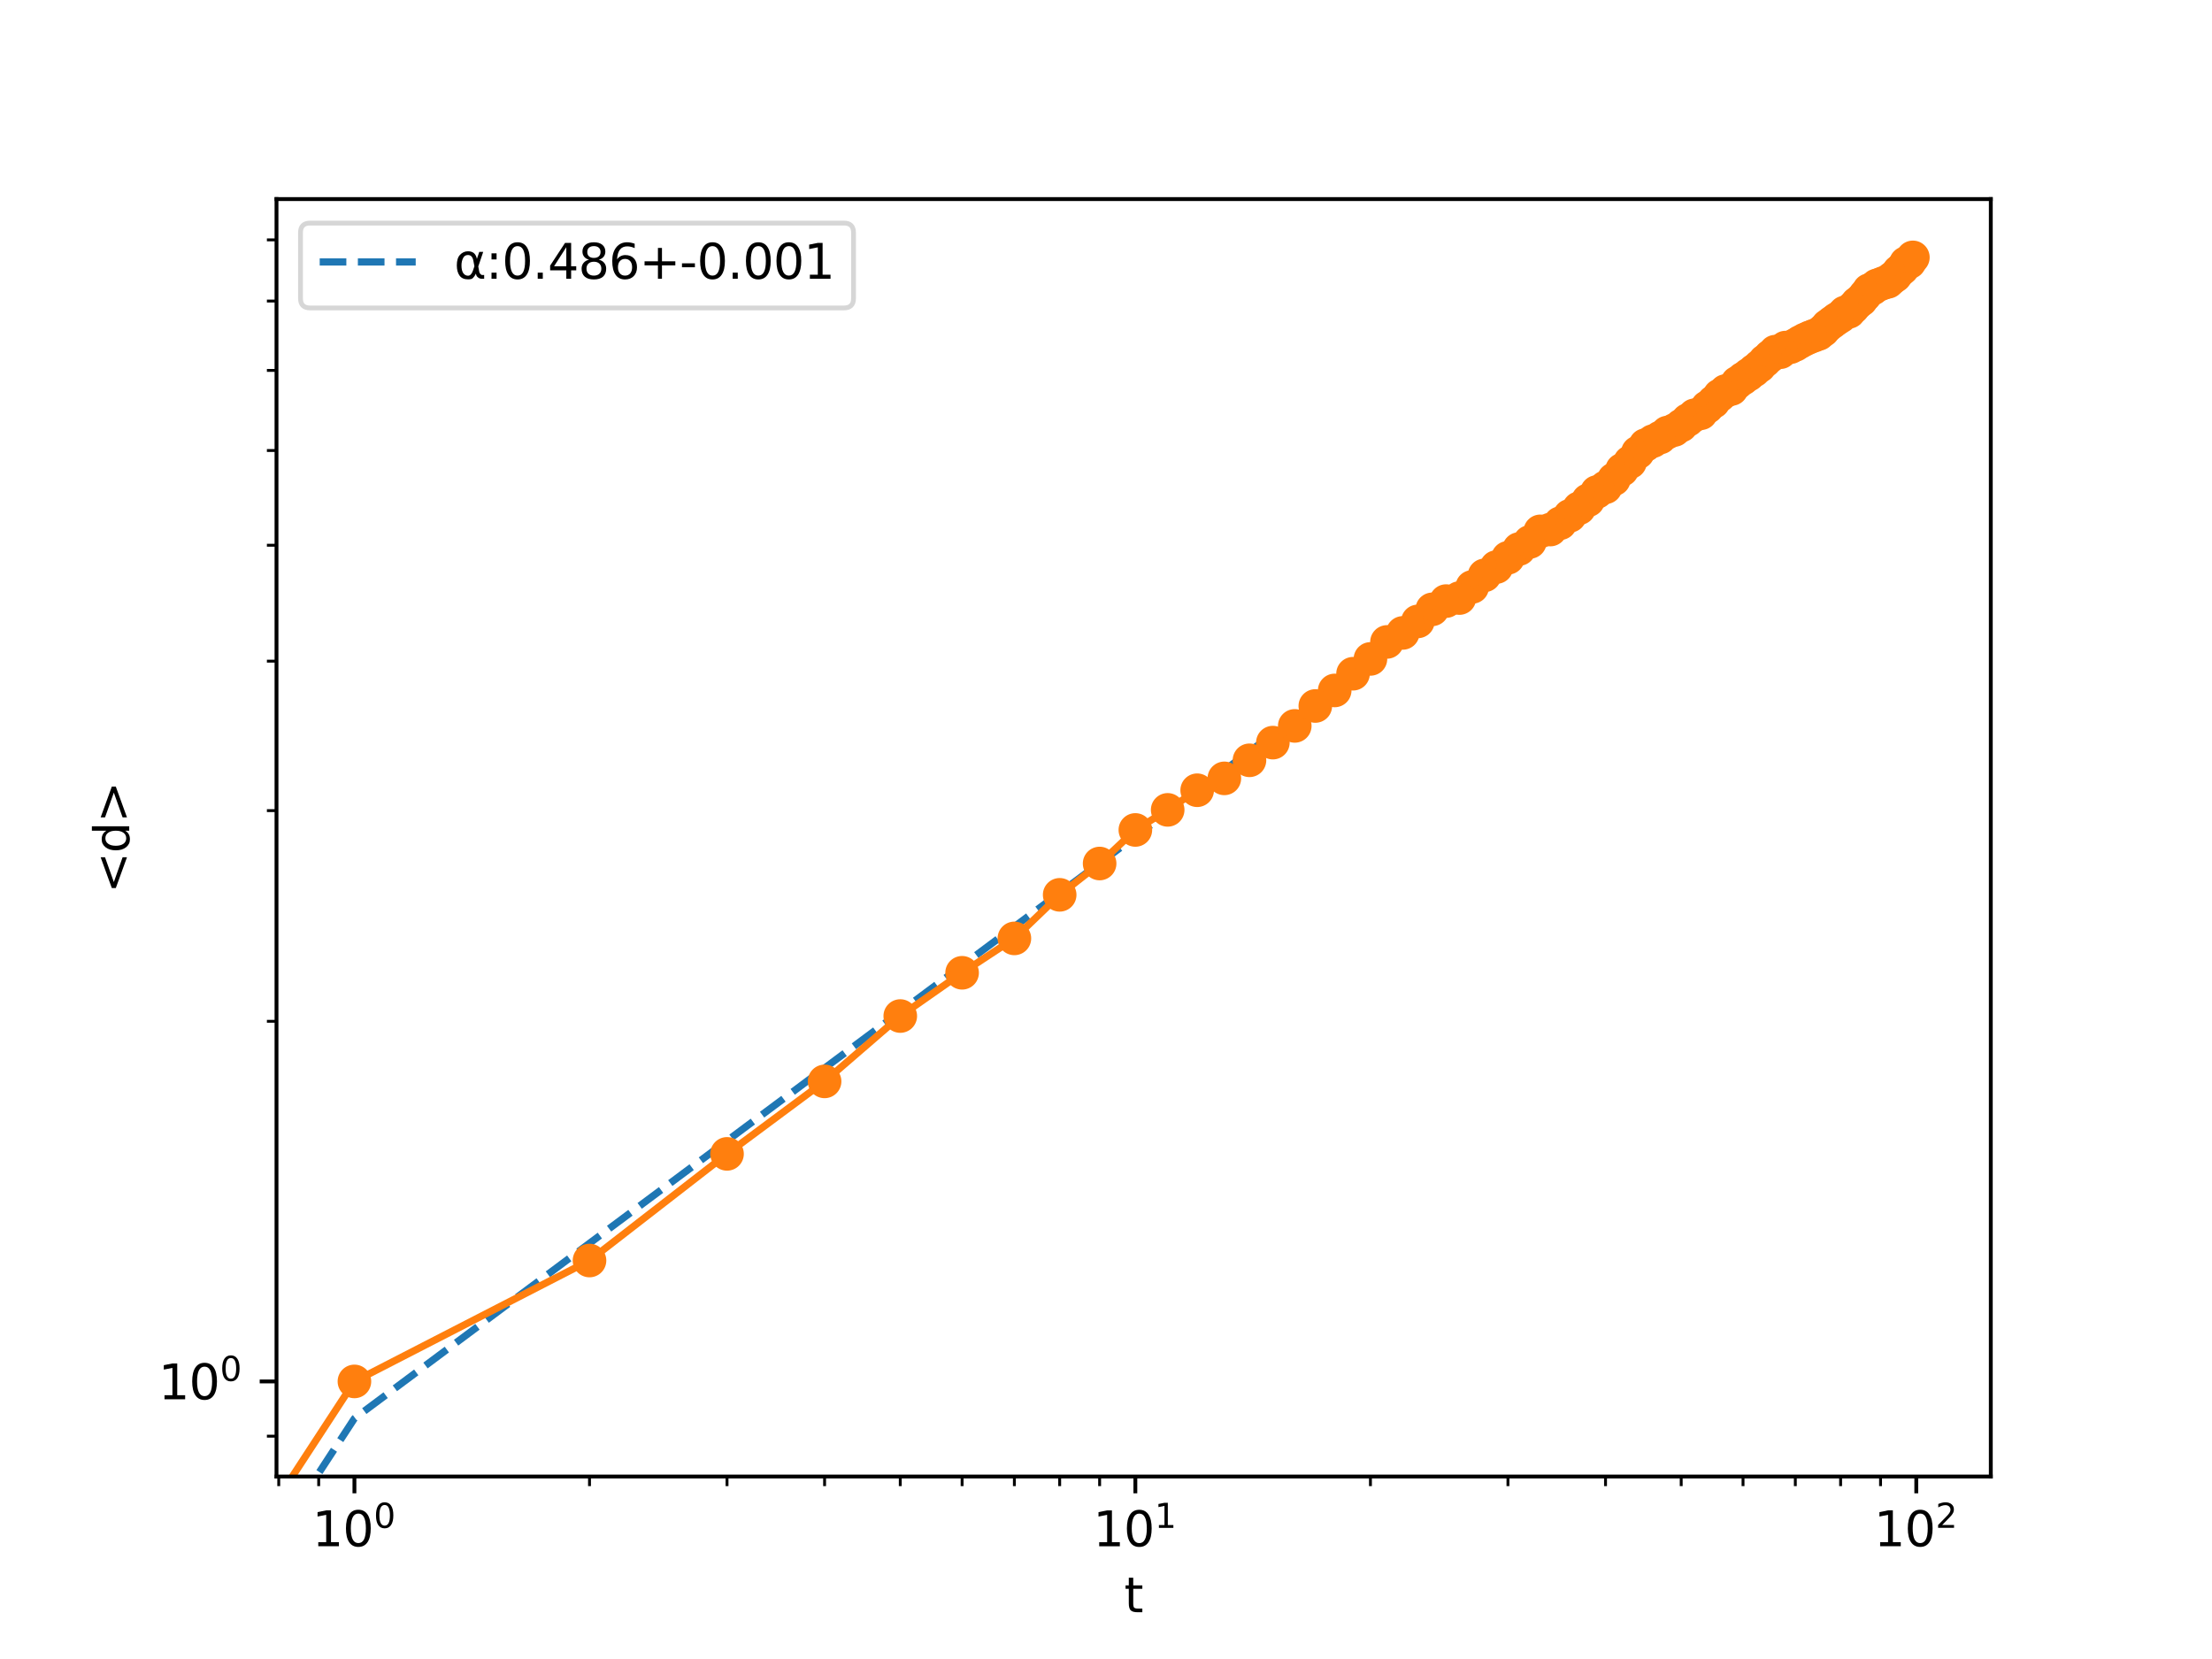 <?xml version="1.0" encoding="utf-8" standalone="no"?>
<!DOCTYPE svg PUBLIC "-//W3C//DTD SVG 1.1//EN"
  "http://www.w3.org/Graphics/SVG/1.1/DTD/svg11.dtd">
<svg xmlns:xlink="http://www.w3.org/1999/xlink" width="460.8pt" height="345.6pt" viewBox="0 0 460.8 345.6" xmlns="http://www.w3.org/2000/svg" version="1.1">
 <defs>
  <style type="text/css">*{stroke-linejoin: round; stroke-linecap: butt}</style>
 </defs>
 <g id="figure_1">
  <g id="patch_1">
   <path d="M 0 345.6 
L 460.8 345.6 
L 460.8 0 
L 0 0 
z
" style="fill: #ffffff"/>
  </g>
  <g id="axes_1">
   <g id="patch_2">
    <path d="M 57.6 307.584 
L 414.72 307.584 
L 414.72 41.472 
L 57.6 41.472 
z
" style="fill: #ffffff"/>
   </g>
   <g id="matplotlib.axis_1">
    <g id="xtick_1">
     <g id="line2d_1">
      <defs>
       <path id="me4bb18ffd0" d="M 0 0 
L 0 3.5 
" style="stroke: #000000; stroke-width: 0.8"/>
      </defs>
      <g>
       <use xlink:href="#me4bb18ffd0" x="73.833" y="307.584" style="stroke: #000000; stroke-width: 0.8"/>
      </g>
     </g>
     <g id="text_1">
      <!-- $\mathdefault{10^{0}}$ -->
      <g transform="translate(65.033 322.182) scale(0.1 -0.1)">
       <defs>
        <path id="DejaVuSans-31" d="M 794 531 
L 1825 531 
L 1825 4091 
L 703 3866 
L 703 4441 
L 1819 4666 
L 2450 4666 
L 2450 531 
L 3481 531 
L 3481 0 
L 794 0 
L 794 531 
z
" transform="scale(0.016)"/>
        <path id="DejaVuSans-30" d="M 2034 4250 
Q 1547 4250 1301 3770 
Q 1056 3291 1056 2328 
Q 1056 1369 1301 889 
Q 1547 409 2034 409 
Q 2525 409 2770 889 
Q 3016 1369 3016 2328 
Q 3016 3291 2770 3770 
Q 2525 4250 2034 4250 
z
M 2034 4750 
Q 2819 4750 3233 4129 
Q 3647 3509 3647 2328 
Q 3647 1150 3233 529 
Q 2819 -91 2034 -91 
Q 1250 -91 836 529 
Q 422 1150 422 2328 
Q 422 3509 836 4129 
Q 1250 4750 2034 4750 
z
" transform="scale(0.016)"/>
       </defs>
       <use xlink:href="#DejaVuSans-31" transform="translate(0 0.766)"/>
       <use xlink:href="#DejaVuSans-30" transform="translate(63.623 0.766)"/>
       <use xlink:href="#DejaVuSans-30" transform="translate(128.203 39.047) scale(0.7)"/>
      </g>
     </g>
    </g>
    <g id="xtick_2">
     <g id="line2d_2">
      <g>
       <use xlink:href="#me4bb18ffd0" x="236.515" y="307.584" style="stroke: #000000; stroke-width: 0.8"/>
      </g>
     </g>
     <g id="text_2">
      <!-- $\mathdefault{10^{1}}$ -->
      <g transform="translate(227.715 322.182) scale(0.1 -0.1)">
       <use xlink:href="#DejaVuSans-31" transform="translate(0 0.684)"/>
       <use xlink:href="#DejaVuSans-30" transform="translate(63.623 0.684)"/>
       <use xlink:href="#DejaVuSans-31" transform="translate(128.203 38.966) scale(0.7)"/>
      </g>
     </g>
    </g>
    <g id="xtick_3">
     <g id="line2d_3">
      <g>
       <use xlink:href="#me4bb18ffd0" x="399.197" y="307.584" style="stroke: #000000; stroke-width: 0.8"/>
      </g>
     </g>
     <g id="text_3">
      <!-- $\mathdefault{10^{2}}$ -->
      <g transform="translate(390.397 322.182) scale(0.1 -0.1)">
       <defs>
        <path id="DejaVuSans-32" d="M 1228 531 
L 3431 531 
L 3431 0 
L 469 0 
L 469 531 
Q 828 903 1448 1529 
Q 2069 2156 2228 2338 
Q 2531 2678 2651 2914 
Q 2772 3150 2772 3378 
Q 2772 3750 2511 3984 
Q 2250 4219 1831 4219 
Q 1534 4219 1204 4116 
Q 875 4013 500 3803 
L 500 4441 
Q 881 4594 1212 4672 
Q 1544 4750 1819 4750 
Q 2544 4750 2975 4387 
Q 3406 4025 3406 3419 
Q 3406 3131 3298 2873 
Q 3191 2616 2906 2266 
Q 2828 2175 2409 1742 
Q 1991 1309 1228 531 
z
" transform="scale(0.016)"/>
       </defs>
       <use xlink:href="#DejaVuSans-31" transform="translate(0 0.766)"/>
       <use xlink:href="#DejaVuSans-30" transform="translate(63.623 0.766)"/>
       <use xlink:href="#DejaVuSans-32" transform="translate(128.203 39.047) scale(0.7)"/>
      </g>
     </g>
    </g>
    <g id="xtick_4">
     <g id="line2d_4">
      <defs>
       <path id="mb14fe23afb" d="M 0 0 
L 0 2 
" style="stroke: #000000; stroke-width: 0.6"/>
      </defs>
      <g>
       <use xlink:href="#mb14fe23afb" x="58.067" y="307.584" style="stroke: #000000; stroke-width: 0.6"/>
      </g>
     </g>
    </g>
    <g id="xtick_5">
     <g id="line2d_5">
      <g>
       <use xlink:href="#mb14fe23afb" x="66.389" y="307.584" style="stroke: #000000; stroke-width: 0.6"/>
      </g>
     </g>
    </g>
    <g id="xtick_6">
     <g id="line2d_6">
      <g>
       <use xlink:href="#mb14fe23afb" x="122.805" y="307.584" style="stroke: #000000; stroke-width: 0.6"/>
      </g>
     </g>
    </g>
    <g id="xtick_7">
     <g id="line2d_7">
      <g>
       <use xlink:href="#mb14fe23afb" x="151.452" y="307.584" style="stroke: #000000; stroke-width: 0.6"/>
      </g>
     </g>
    </g>
    <g id="xtick_8">
     <g id="line2d_8">
      <g>
       <use xlink:href="#mb14fe23afb" x="171.777" y="307.584" style="stroke: #000000; stroke-width: 0.6"/>
      </g>
     </g>
    </g>
    <g id="xtick_9">
     <g id="line2d_9">
      <g>
       <use xlink:href="#mb14fe23afb" x="187.543" y="307.584" style="stroke: #000000; stroke-width: 0.6"/>
      </g>
     </g>
    </g>
    <g id="xtick_10">
     <g id="line2d_10">
      <g>
       <use xlink:href="#mb14fe23afb" x="200.424" y="307.584" style="stroke: #000000; stroke-width: 0.6"/>
      </g>
     </g>
    </g>
    <g id="xtick_11">
     <g id="line2d_11">
      <g>
       <use xlink:href="#mb14fe23afb" x="211.315" y="307.584" style="stroke: #000000; stroke-width: 0.6"/>
      </g>
     </g>
    </g>
    <g id="xtick_12">
     <g id="line2d_12">
      <g>
       <use xlink:href="#mb14fe23afb" x="220.749" y="307.584" style="stroke: #000000; stroke-width: 0.6"/>
      </g>
     </g>
    </g>
    <g id="xtick_13">
     <g id="line2d_13">
      <g>
       <use xlink:href="#mb14fe23afb" x="229.071" y="307.584" style="stroke: #000000; stroke-width: 0.6"/>
      </g>
     </g>
    </g>
    <g id="xtick_14">
     <g id="line2d_14">
      <g>
       <use xlink:href="#mb14fe23afb" x="285.487" y="307.584" style="stroke: #000000; stroke-width: 0.6"/>
      </g>
     </g>
    </g>
    <g id="xtick_15">
     <g id="line2d_15">
      <g>
       <use xlink:href="#mb14fe23afb" x="314.134" y="307.584" style="stroke: #000000; stroke-width: 0.6"/>
      </g>
     </g>
    </g>
    <g id="xtick_16">
     <g id="line2d_16">
      <g>
       <use xlink:href="#mb14fe23afb" x="334.46" y="307.584" style="stroke: #000000; stroke-width: 0.6"/>
      </g>
     </g>
    </g>
    <g id="xtick_17">
     <g id="line2d_17">
      <g>
       <use xlink:href="#mb14fe23afb" x="350.225" y="307.584" style="stroke: #000000; stroke-width: 0.6"/>
      </g>
     </g>
    </g>
    <g id="xtick_18">
     <g id="line2d_18">
      <g>
       <use xlink:href="#mb14fe23afb" x="363.106" y="307.584" style="stroke: #000000; stroke-width: 0.6"/>
      </g>
     </g>
    </g>
    <g id="xtick_19">
     <g id="line2d_19">
      <g>
       <use xlink:href="#mb14fe23afb" x="373.998" y="307.584" style="stroke: #000000; stroke-width: 0.6"/>
      </g>
     </g>
    </g>
    <g id="xtick_20">
     <g id="line2d_20">
      <g>
       <use xlink:href="#mb14fe23afb" x="383.432" y="307.584" style="stroke: #000000; stroke-width: 0.6"/>
      </g>
     </g>
    </g>
    <g id="xtick_21">
     <g id="line2d_21">
      <g>
       <use xlink:href="#mb14fe23afb" x="391.753" y="307.584" style="stroke: #000000; stroke-width: 0.6"/>
      </g>
     </g>
    </g>
    <g id="text_4">
     <!-- t -->
     <g transform="translate(234.2 335.861) scale(0.1 -0.1)">
      <defs>
       <path id="DejaVuSans-74" d="M 1172 4494 
L 1172 3500 
L 2356 3500 
L 2356 3053 
L 1172 3053 
L 1172 1153 
Q 1172 725 1289 603 
Q 1406 481 1766 481 
L 2356 481 
L 2356 0 
L 1766 0 
Q 1100 0 847 248 
Q 594 497 594 1153 
L 594 3053 
L 172 3053 
L 172 3500 
L 594 3500 
L 594 4494 
L 1172 4494 
z
" transform="scale(0.016)"/>
      </defs>
      <use xlink:href="#DejaVuSans-74"/>
     </g>
    </g>
   </g>
   <g id="matplotlib.axis_2">
    <g id="ytick_1">
     <g id="line2d_22">
      <defs>
       <path id="md4d2e9cea4" d="M 0 0 
L -3.5 0 
" style="stroke: #000000; stroke-width: 0.8"/>
      </defs>
      <g>
       <use xlink:href="#md4d2e9cea4" x="57.6" y="287.775" style="stroke: #000000; stroke-width: 0.8"/>
      </g>
     </g>
     <g id="text_5">
      <!-- $\mathdefault{10^{0}}$ -->
      <g transform="translate(33 291.574) scale(0.1 -0.1)">
       <use xlink:href="#DejaVuSans-31" transform="translate(0 0.766)"/>
       <use xlink:href="#DejaVuSans-30" transform="translate(63.623 0.766)"/>
       <use xlink:href="#DejaVuSans-30" transform="translate(128.203 39.047) scale(0.7)"/>
      </g>
     </g>
    </g>
    <g id="ytick_2">
     <g id="line2d_23">
      <defs>
       <path id="m2dc39efea4" d="M 0 0 
L -2 0 
" style="stroke: #000000; stroke-width: 0.6"/>
      </defs>
      <g>
       <use xlink:href="#m2dc39efea4" x="57.6" y="299.178" style="stroke: #000000; stroke-width: 0.6"/>
      </g>
     </g>
    </g>
    <g id="ytick_3">
     <g id="line2d_24">
      <g>
       <use xlink:href="#m2dc39efea4" x="57.6" y="212.754" style="stroke: #000000; stroke-width: 0.6"/>
      </g>
     </g>
    </g>
    <g id="ytick_4">
     <g id="line2d_25">
      <g>
       <use xlink:href="#m2dc39efea4" x="57.6" y="168.87" style="stroke: #000000; stroke-width: 0.6"/>
      </g>
     </g>
    </g>
    <g id="ytick_5">
     <g id="line2d_26">
      <g>
       <use xlink:href="#m2dc39efea4" x="57.6" y="137.734" style="stroke: #000000; stroke-width: 0.6"/>
      </g>
     </g>
    </g>
    <g id="ytick_6">
     <g id="line2d_27">
      <g>
       <use xlink:href="#m2dc39efea4" x="57.6" y="113.583" style="stroke: #000000; stroke-width: 0.6"/>
      </g>
     </g>
    </g>
    <g id="ytick_7">
     <g id="line2d_28">
      <g>
       <use xlink:href="#m2dc39efea4" x="57.6" y="93.85" style="stroke: #000000; stroke-width: 0.6"/>
      </g>
     </g>
    </g>
    <g id="ytick_8">
     <g id="line2d_29">
      <g>
       <use xlink:href="#m2dc39efea4" x="57.6" y="77.166" style="stroke: #000000; stroke-width: 0.6"/>
      </g>
     </g>
    </g>
    <g id="ytick_9">
     <g id="line2d_30">
      <g>
       <use xlink:href="#m2dc39efea4" x="57.6" y="62.714" style="stroke: #000000; stroke-width: 0.6"/>
      </g>
     </g>
    </g>
    <g id="ytick_10">
     <g id="line2d_31">
      <g>
       <use xlink:href="#m2dc39efea4" x="57.6" y="49.966" style="stroke: #000000; stroke-width: 0.6"/>
      </g>
     </g>
    </g>
    <g id="text_6">
     <!-- &lt;d&gt; -->
     <g transform="translate(26.92 186.082) rotate(-90) scale(0.1 -0.1)">
      <defs>
       <path id="DejaVuSans-3c" d="M 4684 3150 
L 1459 2003 
L 4684 863 
L 4684 294 
L 678 1747 
L 678 2266 
L 4684 3719 
L 4684 3150 
z
" transform="scale(0.016)"/>
       <path id="DejaVuSans-64" d="M 2906 2969 
L 2906 4863 
L 3481 4863 
L 3481 0 
L 2906 0 
L 2906 525 
Q 2725 213 2448 61 
Q 2172 -91 1784 -91 
Q 1150 -91 751 415 
Q 353 922 353 1747 
Q 353 2572 751 3078 
Q 1150 3584 1784 3584 
Q 2172 3584 2448 3432 
Q 2725 3281 2906 2969 
z
M 947 1747 
Q 947 1113 1208 752 
Q 1469 391 1925 391 
Q 2381 391 2643 752 
Q 2906 1113 2906 1747 
Q 2906 2381 2643 2742 
Q 2381 3103 1925 3103 
Q 1469 3103 1208 2742 
Q 947 2381 947 1747 
z
" transform="scale(0.016)"/>
       <path id="DejaVuSans-3e" d="M 678 3150 
L 678 3719 
L 4684 2266 
L 4684 1747 
L 678 294 
L 678 863 
L 3897 2003 
L 678 3150 
z
" transform="scale(0.016)"/>
      </defs>
      <use xlink:href="#DejaVuSans-3c"/>
      <use xlink:href="#DejaVuSans-64" x="83.789"/>
      <use xlink:href="#DejaVuSans-3e" x="147.266"/>
     </g>
    </g>
   </g>
   <g id="line2d_32">
    <path d="M 40.466 346.6 
L 73.833 295.488 
L 122.805 258.996 
L 151.452 237.649 
L 171.777 222.504 
L 187.543 210.756 
L 200.424 201.157 
L 211.315 193.041 
L 220.749 186.011 
L 229.071 179.81 
L 236.515 174.263 
L 243.249 169.246 
L 249.396 164.665 
L 255.052 160.451 
L 260.287 156.549 
L 265.162 152.917 
L 269.722 149.519 
L 274.005 146.327 
L 278.043 143.318 
L 281.863 140.472 
L 285.487 137.771 
L 288.934 135.203 
L 292.221 132.753 
L 295.362 130.413 
L 298.369 128.172 
L 301.253 126.023 
L 304.024 123.958 
L 306.69 121.972 
L 309.26 120.057 
L 311.739 118.209 
L 314.134 116.425 
L 316.451 114.698 
L 318.694 113.027 
L 320.868 111.407 
L 322.977 109.835 
L 325.025 108.309 
L 327.016 106.826 
L 328.951 105.383 
L 330.836 103.979 
L 332.671 102.612 
L 334.46 101.279 
L 336.204 99.979 
L 337.907 98.71 
L 339.569 97.472 
L 341.193 96.261 
L 342.781 95.078 
L 344.334 93.921 
L 345.853 92.789 
L 347.341 91.68 
L 348.798 90.595 
L 350.225 89.531 
L 351.624 88.489 
L 352.996 87.466 
L 354.342 86.463 
L 355.663 85.479 
L 356.959 84.513 
L 358.232 83.565 
L 359.483 82.633 
L 360.711 81.717 
L 361.919 80.817 
L 363.106 79.932 
L 364.274 79.062 
L 365.423 78.206 
L 366.554 77.364 
L 367.666 76.535 
L 368.762 75.718 
L 369.84 74.915 
L 370.903 74.123 
L 371.95 73.343 
L 372.981 72.574 
L 373.998 71.817 
L 375 71.07 
L 375.988 70.334 
L 376.962 69.608 
L 377.924 68.891 
L 378.872 68.185 
L 379.808 67.487 
L 380.731 66.799 
L 381.643 66.12 
L 382.543 65.449 
L 383.432 64.787 
L 384.309 64.133 
L 385.176 63.487 
L 386.033 62.849 
L 386.879 62.218 
L 387.715 61.595 
L 388.541 60.979 
L 389.358 60.371 
L 390.166 59.769 
L 390.964 59.174 
L 391.753 58.586 
L 392.534 58.004 
L 393.306 57.429 
L 394.07 56.86 
L 394.826 56.296 
L 395.573 55.739 
L 396.313 55.188 
L 397.045 54.642 
L 397.77 54.102 
L 398.487 53.568 
" clip-path="url(#pcb42a44e12)" style="fill: none; stroke-dasharray: 5.55,2.4; stroke-dashoffset: 0; stroke: #1f77b4; stroke-width: 1.5"/>
   </g>
   <g id="line2d_33">
    <path d="M 35.432 346.6 
L 73.833 287.775 
L 122.805 262.59 
L 151.452 240.374 
L 171.777 225.274 
L 187.543 211.66 
L 200.424 202.649 
L 211.315 195.485 
L 220.749 186.41 
L 229.071 179.887 
L 236.515 172.894 
L 243.249 168.711 
L 249.396 164.622 
L 255.052 162.149 
L 260.287 158.385 
L 265.162 154.702 
L 269.722 151.219 
L 274.005 147.069 
L 278.043 143.832 
L 281.863 140.349 
L 285.487 137.264 
L 288.934 133.726 
L 292.221 131.848 
L 295.362 129.45 
L 298.369 126.937 
L 301.253 125.219 
L 304.024 124.585 
L 306.69 122.268 
L 309.26 119.854 
L 311.739 118.128 
L 314.134 116.202 
L 316.451 114.374 
L 318.694 112.896 
L 320.868 110.692 
L 322.977 110.312 
L 325.025 108.995 
L 327.016 107.454 
L 328.951 105.873 
L 330.836 104.213 
L 332.671 102.489 
L 334.46 101.513 
L 336.204 99.841 
L 337.907 97.871 
L 339.569 96.269 
L 341.193 94.264 
L 342.781 92.716 
L 344.334 91.89 
L 345.853 91.142 
L 347.341 90.109 
L 348.798 89.575 
L 350.225 88.648 
L 351.624 87.496 
L 352.996 86.508 
L 354.342 86.083 
L 355.663 84.807 
L 356.959 83.717 
L 358.232 82.393 
L 359.483 81.454 
L 360.711 81.031 
L 361.919 79.72 
L 363.106 78.87 
L 364.274 78.057 
L 365.423 77.186 
L 366.554 76.275 
L 367.666 75.183 
L 368.762 74.214 
L 369.84 73.251 
L 370.903 73.367 
L 371.95 72.407 
L 372.981 72.329 
L 373.998 71.846 
L 375 71.24 
L 375.988 70.719 
L 376.962 70.28 
L 377.924 69.913 
L 378.872 69.56 
L 379.808 68.826 
L 380.731 67.857 
L 381.643 67.167 
L 382.543 66.502 
L 383.432 65.931 
L 384.309 65.093 
L 385.176 64.964 
L 386.033 64.08 
L 386.879 63.155 
L 387.715 62.493 
L 388.541 61.505 
L 389.358 60.441 
L 390.166 60.112 
L 390.964 59.466 
L 391.753 59.196 
L 392.534 58.885 
L 393.306 58.706 
L 394.07 58.012 
L 394.826 57.471 
L 395.573 56.543 
L 396.313 55.907 
L 397.045 54.799 
L 397.77 54.626 
L 398.487 53.619 
" clip-path="url(#pcb42a44e12)" style="fill: none; stroke: #ff7f0e; stroke-width: 1.5; stroke-linecap: square"/>
    <defs>
     <path id="m6742ea0ab3" d="M 0 3 
C 0.796 3 1.559 2.684 2.121 2.121 
C 2.684 1.559 3 0.796 3 0 
C 3 -0.796 2.684 -1.559 2.121 -2.121 
C 1.559 -2.684 0.796 -3 0 -3 
C -0.796 -3 -1.559 -2.684 -2.121 -2.121 
C -2.684 -1.559 -3 -0.796 -3 0 
C -3 0.796 -2.684 1.559 -2.121 2.121 
C -1.559 2.684 -0.796 3 0 3 
z
" style="stroke: #ff7f0e"/>
    </defs>
    <g clip-path="url(#pcb42a44e12)">
     <use xlink:href="#m6742ea0ab3" x="-1" y="402.41" style="fill: #ff7f0e; stroke: #ff7f0e"/>
     <use xlink:href="#m6742ea0ab3" x="73.833" y="287.775" style="fill: #ff7f0e; stroke: #ff7f0e"/>
     <use xlink:href="#m6742ea0ab3" x="122.805" y="262.59" style="fill: #ff7f0e; stroke: #ff7f0e"/>
     <use xlink:href="#m6742ea0ab3" x="151.452" y="240.374" style="fill: #ff7f0e; stroke: #ff7f0e"/>
     <use xlink:href="#m6742ea0ab3" x="171.777" y="225.274" style="fill: #ff7f0e; stroke: #ff7f0e"/>
     <use xlink:href="#m6742ea0ab3" x="187.543" y="211.66" style="fill: #ff7f0e; stroke: #ff7f0e"/>
     <use xlink:href="#m6742ea0ab3" x="200.424" y="202.649" style="fill: #ff7f0e; stroke: #ff7f0e"/>
     <use xlink:href="#m6742ea0ab3" x="211.315" y="195.485" style="fill: #ff7f0e; stroke: #ff7f0e"/>
     <use xlink:href="#m6742ea0ab3" x="220.749" y="186.41" style="fill: #ff7f0e; stroke: #ff7f0e"/>
     <use xlink:href="#m6742ea0ab3" x="229.071" y="179.887" style="fill: #ff7f0e; stroke: #ff7f0e"/>
     <use xlink:href="#m6742ea0ab3" x="236.515" y="172.894" style="fill: #ff7f0e; stroke: #ff7f0e"/>
     <use xlink:href="#m6742ea0ab3" x="243.249" y="168.711" style="fill: #ff7f0e; stroke: #ff7f0e"/>
     <use xlink:href="#m6742ea0ab3" x="249.396" y="164.622" style="fill: #ff7f0e; stroke: #ff7f0e"/>
     <use xlink:href="#m6742ea0ab3" x="255.052" y="162.149" style="fill: #ff7f0e; stroke: #ff7f0e"/>
     <use xlink:href="#m6742ea0ab3" x="260.287" y="158.385" style="fill: #ff7f0e; stroke: #ff7f0e"/>
     <use xlink:href="#m6742ea0ab3" x="265.162" y="154.702" style="fill: #ff7f0e; stroke: #ff7f0e"/>
     <use xlink:href="#m6742ea0ab3" x="269.722" y="151.219" style="fill: #ff7f0e; stroke: #ff7f0e"/>
     <use xlink:href="#m6742ea0ab3" x="274.005" y="147.069" style="fill: #ff7f0e; stroke: #ff7f0e"/>
     <use xlink:href="#m6742ea0ab3" x="278.043" y="143.832" style="fill: #ff7f0e; stroke: #ff7f0e"/>
     <use xlink:href="#m6742ea0ab3" x="281.863" y="140.349" style="fill: #ff7f0e; stroke: #ff7f0e"/>
     <use xlink:href="#m6742ea0ab3" x="285.487" y="137.264" style="fill: #ff7f0e; stroke: #ff7f0e"/>
     <use xlink:href="#m6742ea0ab3" x="288.934" y="133.726" style="fill: #ff7f0e; stroke: #ff7f0e"/>
     <use xlink:href="#m6742ea0ab3" x="292.221" y="131.848" style="fill: #ff7f0e; stroke: #ff7f0e"/>
     <use xlink:href="#m6742ea0ab3" x="295.362" y="129.45" style="fill: #ff7f0e; stroke: #ff7f0e"/>
     <use xlink:href="#m6742ea0ab3" x="298.369" y="126.937" style="fill: #ff7f0e; stroke: #ff7f0e"/>
     <use xlink:href="#m6742ea0ab3" x="301.253" y="125.219" style="fill: #ff7f0e; stroke: #ff7f0e"/>
     <use xlink:href="#m6742ea0ab3" x="304.024" y="124.585" style="fill: #ff7f0e; stroke: #ff7f0e"/>
     <use xlink:href="#m6742ea0ab3" x="306.69" y="122.268" style="fill: #ff7f0e; stroke: #ff7f0e"/>
     <use xlink:href="#m6742ea0ab3" x="309.26" y="119.854" style="fill: #ff7f0e; stroke: #ff7f0e"/>
     <use xlink:href="#m6742ea0ab3" x="311.739" y="118.128" style="fill: #ff7f0e; stroke: #ff7f0e"/>
     <use xlink:href="#m6742ea0ab3" x="314.134" y="116.202" style="fill: #ff7f0e; stroke: #ff7f0e"/>
     <use xlink:href="#m6742ea0ab3" x="316.451" y="114.374" style="fill: #ff7f0e; stroke: #ff7f0e"/>
     <use xlink:href="#m6742ea0ab3" x="318.694" y="112.896" style="fill: #ff7f0e; stroke: #ff7f0e"/>
     <use xlink:href="#m6742ea0ab3" x="320.868" y="110.692" style="fill: #ff7f0e; stroke: #ff7f0e"/>
     <use xlink:href="#m6742ea0ab3" x="322.977" y="110.312" style="fill: #ff7f0e; stroke: #ff7f0e"/>
     <use xlink:href="#m6742ea0ab3" x="325.025" y="108.995" style="fill: #ff7f0e; stroke: #ff7f0e"/>
     <use xlink:href="#m6742ea0ab3" x="327.016" y="107.454" style="fill: #ff7f0e; stroke: #ff7f0e"/>
     <use xlink:href="#m6742ea0ab3" x="328.951" y="105.873" style="fill: #ff7f0e; stroke: #ff7f0e"/>
     <use xlink:href="#m6742ea0ab3" x="330.836" y="104.213" style="fill: #ff7f0e; stroke: #ff7f0e"/>
     <use xlink:href="#m6742ea0ab3" x="332.671" y="102.489" style="fill: #ff7f0e; stroke: #ff7f0e"/>
     <use xlink:href="#m6742ea0ab3" x="334.46" y="101.513" style="fill: #ff7f0e; stroke: #ff7f0e"/>
     <use xlink:href="#m6742ea0ab3" x="336.204" y="99.841" style="fill: #ff7f0e; stroke: #ff7f0e"/>
     <use xlink:href="#m6742ea0ab3" x="337.907" y="97.871" style="fill: #ff7f0e; stroke: #ff7f0e"/>
     <use xlink:href="#m6742ea0ab3" x="339.569" y="96.269" style="fill: #ff7f0e; stroke: #ff7f0e"/>
     <use xlink:href="#m6742ea0ab3" x="341.193" y="94.264" style="fill: #ff7f0e; stroke: #ff7f0e"/>
     <use xlink:href="#m6742ea0ab3" x="342.781" y="92.716" style="fill: #ff7f0e; stroke: #ff7f0e"/>
     <use xlink:href="#m6742ea0ab3" x="344.334" y="91.89" style="fill: #ff7f0e; stroke: #ff7f0e"/>
     <use xlink:href="#m6742ea0ab3" x="345.853" y="91.142" style="fill: #ff7f0e; stroke: #ff7f0e"/>
     <use xlink:href="#m6742ea0ab3" x="347.341" y="90.109" style="fill: #ff7f0e; stroke: #ff7f0e"/>
     <use xlink:href="#m6742ea0ab3" x="348.798" y="89.575" style="fill: #ff7f0e; stroke: #ff7f0e"/>
     <use xlink:href="#m6742ea0ab3" x="350.225" y="88.648" style="fill: #ff7f0e; stroke: #ff7f0e"/>
     <use xlink:href="#m6742ea0ab3" x="351.624" y="87.496" style="fill: #ff7f0e; stroke: #ff7f0e"/>
     <use xlink:href="#m6742ea0ab3" x="352.996" y="86.508" style="fill: #ff7f0e; stroke: #ff7f0e"/>
     <use xlink:href="#m6742ea0ab3" x="354.342" y="86.083" style="fill: #ff7f0e; stroke: #ff7f0e"/>
     <use xlink:href="#m6742ea0ab3" x="355.663" y="84.807" style="fill: #ff7f0e; stroke: #ff7f0e"/>
     <use xlink:href="#m6742ea0ab3" x="356.959" y="83.717" style="fill: #ff7f0e; stroke: #ff7f0e"/>
     <use xlink:href="#m6742ea0ab3" x="358.232" y="82.393" style="fill: #ff7f0e; stroke: #ff7f0e"/>
     <use xlink:href="#m6742ea0ab3" x="359.483" y="81.454" style="fill: #ff7f0e; stroke: #ff7f0e"/>
     <use xlink:href="#m6742ea0ab3" x="360.711" y="81.031" style="fill: #ff7f0e; stroke: #ff7f0e"/>
     <use xlink:href="#m6742ea0ab3" x="361.919" y="79.72" style="fill: #ff7f0e; stroke: #ff7f0e"/>
     <use xlink:href="#m6742ea0ab3" x="363.106" y="78.87" style="fill: #ff7f0e; stroke: #ff7f0e"/>
     <use xlink:href="#m6742ea0ab3" x="364.274" y="78.057" style="fill: #ff7f0e; stroke: #ff7f0e"/>
     <use xlink:href="#m6742ea0ab3" x="365.423" y="77.186" style="fill: #ff7f0e; stroke: #ff7f0e"/>
     <use xlink:href="#m6742ea0ab3" x="366.554" y="76.275" style="fill: #ff7f0e; stroke: #ff7f0e"/>
     <use xlink:href="#m6742ea0ab3" x="367.666" y="75.183" style="fill: #ff7f0e; stroke: #ff7f0e"/>
     <use xlink:href="#m6742ea0ab3" x="368.762" y="74.214" style="fill: #ff7f0e; stroke: #ff7f0e"/>
     <use xlink:href="#m6742ea0ab3" x="369.84" y="73.251" style="fill: #ff7f0e; stroke: #ff7f0e"/>
     <use xlink:href="#m6742ea0ab3" x="370.903" y="73.367" style="fill: #ff7f0e; stroke: #ff7f0e"/>
     <use xlink:href="#m6742ea0ab3" x="371.95" y="72.407" style="fill: #ff7f0e; stroke: #ff7f0e"/>
     <use xlink:href="#m6742ea0ab3" x="372.981" y="72.329" style="fill: #ff7f0e; stroke: #ff7f0e"/>
     <use xlink:href="#m6742ea0ab3" x="373.998" y="71.846" style="fill: #ff7f0e; stroke: #ff7f0e"/>
     <use xlink:href="#m6742ea0ab3" x="375" y="71.24" style="fill: #ff7f0e; stroke: #ff7f0e"/>
     <use xlink:href="#m6742ea0ab3" x="375.988" y="70.719" style="fill: #ff7f0e; stroke: #ff7f0e"/>
     <use xlink:href="#m6742ea0ab3" x="376.962" y="70.28" style="fill: #ff7f0e; stroke: #ff7f0e"/>
     <use xlink:href="#m6742ea0ab3" x="377.924" y="69.913" style="fill: #ff7f0e; stroke: #ff7f0e"/>
     <use xlink:href="#m6742ea0ab3" x="378.872" y="69.56" style="fill: #ff7f0e; stroke: #ff7f0e"/>
     <use xlink:href="#m6742ea0ab3" x="379.808" y="68.826" style="fill: #ff7f0e; stroke: #ff7f0e"/>
     <use xlink:href="#m6742ea0ab3" x="380.731" y="67.857" style="fill: #ff7f0e; stroke: #ff7f0e"/>
     <use xlink:href="#m6742ea0ab3" x="381.643" y="67.167" style="fill: #ff7f0e; stroke: #ff7f0e"/>
     <use xlink:href="#m6742ea0ab3" x="382.543" y="66.502" style="fill: #ff7f0e; stroke: #ff7f0e"/>
     <use xlink:href="#m6742ea0ab3" x="383.432" y="65.931" style="fill: #ff7f0e; stroke: #ff7f0e"/>
     <use xlink:href="#m6742ea0ab3" x="384.309" y="65.093" style="fill: #ff7f0e; stroke: #ff7f0e"/>
     <use xlink:href="#m6742ea0ab3" x="385.176" y="64.964" style="fill: #ff7f0e; stroke: #ff7f0e"/>
     <use xlink:href="#m6742ea0ab3" x="386.033" y="64.08" style="fill: #ff7f0e; stroke: #ff7f0e"/>
     <use xlink:href="#m6742ea0ab3" x="386.879" y="63.155" style="fill: #ff7f0e; stroke: #ff7f0e"/>
     <use xlink:href="#m6742ea0ab3" x="387.715" y="62.493" style="fill: #ff7f0e; stroke: #ff7f0e"/>
     <use xlink:href="#m6742ea0ab3" x="388.541" y="61.505" style="fill: #ff7f0e; stroke: #ff7f0e"/>
     <use xlink:href="#m6742ea0ab3" x="389.358" y="60.441" style="fill: #ff7f0e; stroke: #ff7f0e"/>
     <use xlink:href="#m6742ea0ab3" x="390.166" y="60.112" style="fill: #ff7f0e; stroke: #ff7f0e"/>
     <use xlink:href="#m6742ea0ab3" x="390.964" y="59.466" style="fill: #ff7f0e; stroke: #ff7f0e"/>
     <use xlink:href="#m6742ea0ab3" x="391.753" y="59.196" style="fill: #ff7f0e; stroke: #ff7f0e"/>
     <use xlink:href="#m6742ea0ab3" x="392.534" y="58.885" style="fill: #ff7f0e; stroke: #ff7f0e"/>
     <use xlink:href="#m6742ea0ab3" x="393.306" y="58.706" style="fill: #ff7f0e; stroke: #ff7f0e"/>
     <use xlink:href="#m6742ea0ab3" x="394.07" y="58.012" style="fill: #ff7f0e; stroke: #ff7f0e"/>
     <use xlink:href="#m6742ea0ab3" x="394.826" y="57.471" style="fill: #ff7f0e; stroke: #ff7f0e"/>
     <use xlink:href="#m6742ea0ab3" x="395.573" y="56.543" style="fill: #ff7f0e; stroke: #ff7f0e"/>
     <use xlink:href="#m6742ea0ab3" x="396.313" y="55.907" style="fill: #ff7f0e; stroke: #ff7f0e"/>
     <use xlink:href="#m6742ea0ab3" x="397.045" y="54.799" style="fill: #ff7f0e; stroke: #ff7f0e"/>
     <use xlink:href="#m6742ea0ab3" x="397.77" y="54.626" style="fill: #ff7f0e; stroke: #ff7f0e"/>
     <use xlink:href="#m6742ea0ab3" x="398.487" y="53.619" style="fill: #ff7f0e; stroke: #ff7f0e"/>
    </g>
   </g>
   <g id="patch_3">
    <path d="M 57.6 307.584 
L 57.6 41.472 
" style="fill: none; stroke: #000000; stroke-width: 0.8; stroke-linejoin: miter; stroke-linecap: square"/>
   </g>
   <g id="patch_4">
    <path d="M 414.72 307.584 
L 414.72 41.472 
" style="fill: none; stroke: #000000; stroke-width: 0.8; stroke-linejoin: miter; stroke-linecap: square"/>
   </g>
   <g id="patch_5">
    <path d="M 57.6 307.584 
L 414.72 307.584 
" style="fill: none; stroke: #000000; stroke-width: 0.8; stroke-linejoin: miter; stroke-linecap: square"/>
   </g>
   <g id="patch_6">
    <path d="M 57.6 41.472 
L 414.72 41.472 
" style="fill: none; stroke: #000000; stroke-width: 0.8; stroke-linejoin: miter; stroke-linecap: square"/>
   </g>
   <g id="legend_1">
    <g id="patch_7">
     <path d="M 64.6 64.15 
L 175.805 64.15 
Q 177.805 64.15 177.805 62.15 
L 177.805 48.472 
Q 177.805 46.472 175.805 46.472 
L 64.6 46.472 
Q 62.6 46.472 62.6 48.472 
L 62.6 62.15 
Q 62.6 64.15 64.6 64.15 
z
" style="fill: #ffffff; opacity: 0.8; stroke: #cccccc; stroke-linejoin: miter"/>
    </g>
    <g id="line2d_34">
     <path d="M 66.6 54.57 
L 76.6 54.57 
L 86.6 54.57 
" style="fill: none; stroke-dasharray: 5.55,2.4; stroke-dashoffset: 0; stroke: #1f77b4; stroke-width: 1.5"/>
    </g>
    <g id="text_7">
     <!-- α:0.486+-0.001 -->
     <g transform="translate(94.6 58.07) scale(0.1 -0.1)">
      <defs>
       <path id="DejaVuSans-3b1" d="M 2644 1628 
L 2506 2350 
Q 2366 3091 1809 3091 
Q 1391 3091 1200 2747 
Q 959 2316 959 1747 
Q 959 1059 1194 731 
Q 1431 397 1809 397 
Q 2228 397 2453 1063 
L 2644 1628 
z
M 2966 2584 
L 3275 3500 
L 3788 3500 
L 3147 1603 
L 3272 919 
Q 3300 766 3409 638 
Q 3538 488 3638 488 
L 3913 488 
L 3913 0 
L 3569 0 
Q 3275 0 3013 263 
Q 2884 394 2831 669 
Q 2688 322 2394 50 
Q 2256 -78 1809 -78 
Q 1075 -78 719 397 
Q 353 888 353 1747 
Q 353 2666 750 3097 
Q 1191 3578 1809 3578 
Q 2781 3578 2966 2584 
z
" transform="scale(0.016)"/>
       <path id="DejaVuSans-3a" d="M 750 794 
L 1409 794 
L 1409 0 
L 750 0 
L 750 794 
z
M 750 3309 
L 1409 3309 
L 1409 2516 
L 750 2516 
L 750 3309 
z
" transform="scale(0.016)"/>
       <path id="DejaVuSans-2e" d="M 684 794 
L 1344 794 
L 1344 0 
L 684 0 
L 684 794 
z
" transform="scale(0.016)"/>
       <path id="DejaVuSans-34" d="M 2419 4116 
L 825 1625 
L 2419 1625 
L 2419 4116 
z
M 2253 4666 
L 3047 4666 
L 3047 1625 
L 3713 1625 
L 3713 1100 
L 3047 1100 
L 3047 0 
L 2419 0 
L 2419 1100 
L 313 1100 
L 313 1709 
L 2253 4666 
z
" transform="scale(0.016)"/>
       <path id="DejaVuSans-38" d="M 2034 2216 
Q 1584 2216 1326 1975 
Q 1069 1734 1069 1313 
Q 1069 891 1326 650 
Q 1584 409 2034 409 
Q 2484 409 2743 651 
Q 3003 894 3003 1313 
Q 3003 1734 2745 1975 
Q 2488 2216 2034 2216 
z
M 1403 2484 
Q 997 2584 770 2862 
Q 544 3141 544 3541 
Q 544 4100 942 4425 
Q 1341 4750 2034 4750 
Q 2731 4750 3128 4425 
Q 3525 4100 3525 3541 
Q 3525 3141 3298 2862 
Q 3072 2584 2669 2484 
Q 3125 2378 3379 2068 
Q 3634 1759 3634 1313 
Q 3634 634 3220 271 
Q 2806 -91 2034 -91 
Q 1263 -91 848 271 
Q 434 634 434 1313 
Q 434 1759 690 2068 
Q 947 2378 1403 2484 
z
M 1172 3481 
Q 1172 3119 1398 2916 
Q 1625 2713 2034 2713 
Q 2441 2713 2670 2916 
Q 2900 3119 2900 3481 
Q 2900 3844 2670 4047 
Q 2441 4250 2034 4250 
Q 1625 4250 1398 4047 
Q 1172 3844 1172 3481 
z
" transform="scale(0.016)"/>
       <path id="DejaVuSans-36" d="M 2113 2584 
Q 1688 2584 1439 2293 
Q 1191 2003 1191 1497 
Q 1191 994 1439 701 
Q 1688 409 2113 409 
Q 2538 409 2786 701 
Q 3034 994 3034 1497 
Q 3034 2003 2786 2293 
Q 2538 2584 2113 2584 
z
M 3366 4563 
L 3366 3988 
Q 3128 4100 2886 4159 
Q 2644 4219 2406 4219 
Q 1781 4219 1451 3797 
Q 1122 3375 1075 2522 
Q 1259 2794 1537 2939 
Q 1816 3084 2150 3084 
Q 2853 3084 3261 2657 
Q 3669 2231 3669 1497 
Q 3669 778 3244 343 
Q 2819 -91 2113 -91 
Q 1303 -91 875 529 
Q 447 1150 447 2328 
Q 447 3434 972 4092 
Q 1497 4750 2381 4750 
Q 2619 4750 2861 4703 
Q 3103 4656 3366 4563 
z
" transform="scale(0.016)"/>
       <path id="DejaVuSans-2b" d="M 2944 4013 
L 2944 2272 
L 4684 2272 
L 4684 1741 
L 2944 1741 
L 2944 0 
L 2419 0 
L 2419 1741 
L 678 1741 
L 678 2272 
L 2419 2272 
L 2419 4013 
L 2944 4013 
z
" transform="scale(0.016)"/>
       <path id="DejaVuSans-2d" d="M 313 2009 
L 1997 2009 
L 1997 1497 
L 313 1497 
L 313 2009 
z
" transform="scale(0.016)"/>
      </defs>
      <use xlink:href="#DejaVuSans-3b1"/>
      <use xlink:href="#DejaVuSans-3a" x="65.918"/>
      <use xlink:href="#DejaVuSans-30" x="99.609"/>
      <use xlink:href="#DejaVuSans-2e" x="163.232"/>
      <use xlink:href="#DejaVuSans-34" x="195.02"/>
      <use xlink:href="#DejaVuSans-38" x="258.643"/>
      <use xlink:href="#DejaVuSans-36" x="322.266"/>
      <use xlink:href="#DejaVuSans-2b" x="385.889"/>
      <use xlink:href="#DejaVuSans-2d" x="469.678"/>
      <use xlink:href="#DejaVuSans-30" x="505.762"/>
      <use xlink:href="#DejaVuSans-2e" x="569.385"/>
      <use xlink:href="#DejaVuSans-30" x="601.172"/>
      <use xlink:href="#DejaVuSans-30" x="664.795"/>
      <use xlink:href="#DejaVuSans-31" x="728.418"/>
     </g>
    </g>
   </g>
  </g>
 </g>
 <defs>
  <clipPath id="pcb42a44e12">
   <rect x="57.6" y="41.472" width="357.12" height="266.112"/>
  </clipPath>
 </defs>
</svg>
